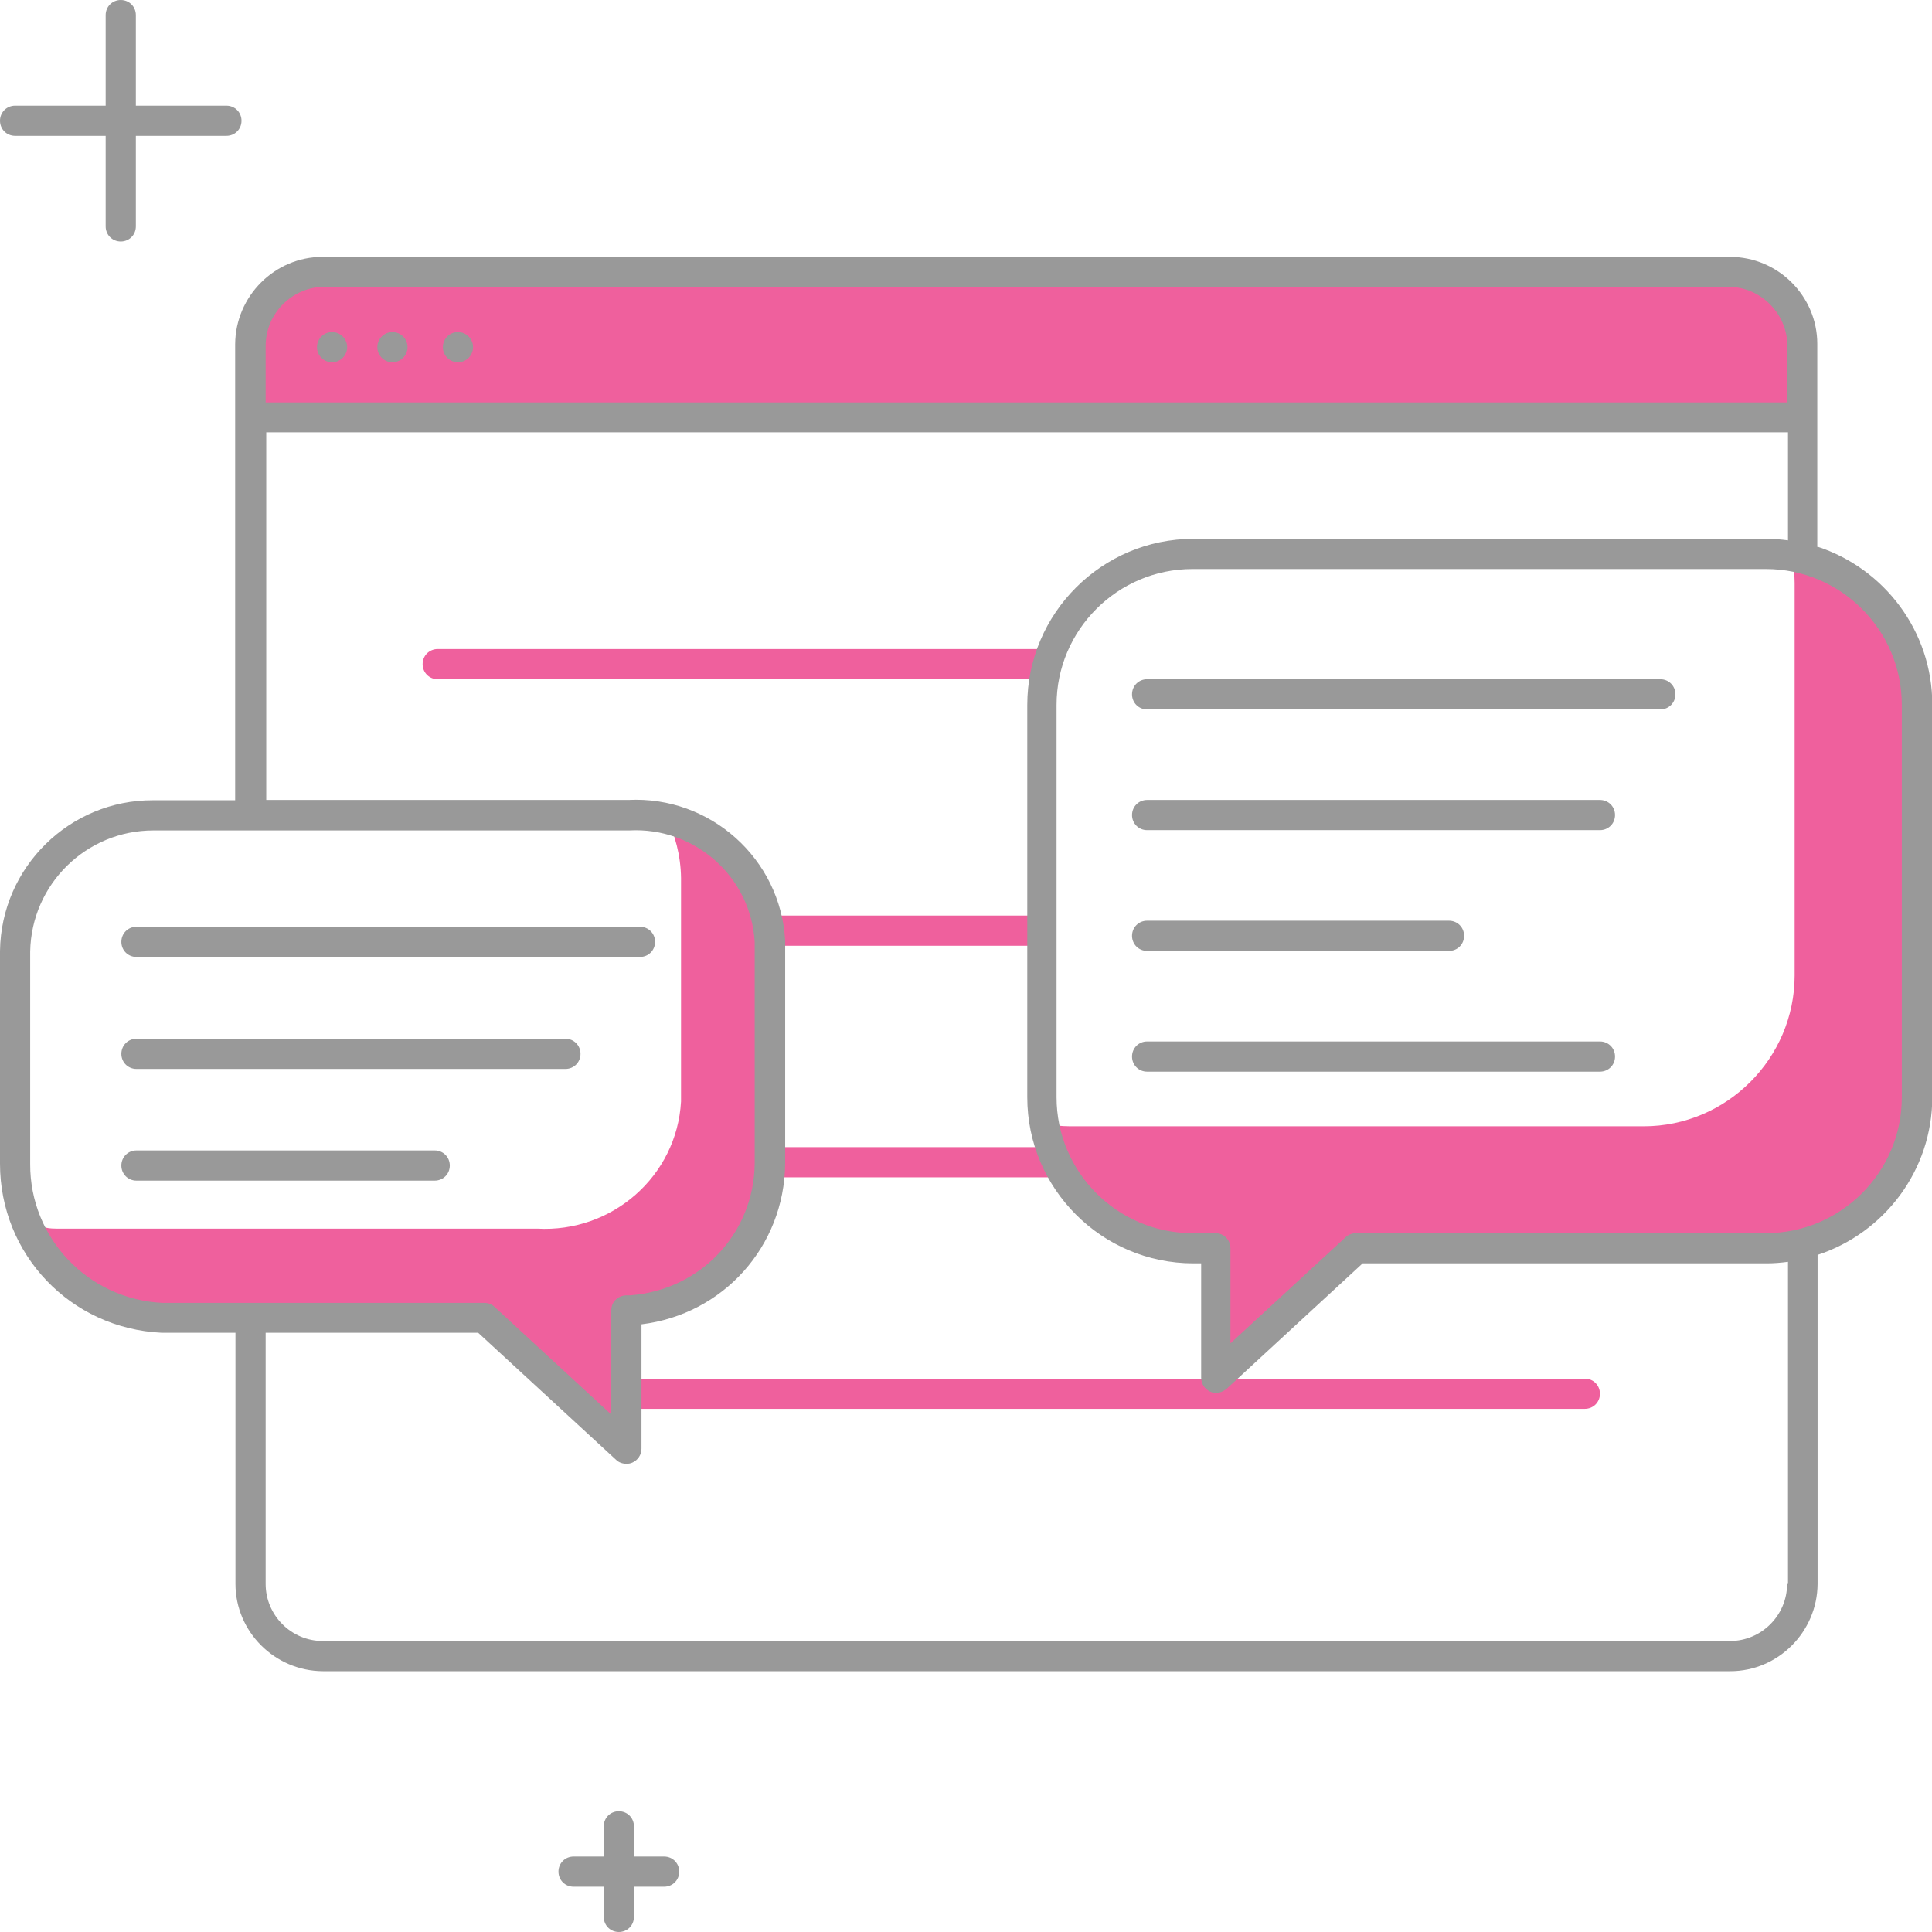 <?xml version="1.0" encoding="UTF-8"?>
<svg id="illustartions" xmlns="http://www.w3.org/2000/svg" viewBox="0 0 64 64">
  <defs>
    <style>
      .cls-1, .cls-2 {
        fill: #ef609d;
      }

      .cls-2 {
        isolation: isolate;
      }

      .cls-3 {
        fill: #999;
      }
    </style>
  </defs>
  <g id="communication_illu" data-name="communication illu">
    <path id="Path_250" data-name="Path 250" class="cls-1" d="M8.3,13.83v-2.37c0-1.36,1.1-2.45,2.46-2.46h46.49c1.36,0,2.45,1.1,2.46,2.46v2.37H8.3Z"/>
    <path class="cls-2" d="M34.75,39h-9c-.28,0-.28-1,0-1h9c.28,0,.28,1,0,1Z"/>
    <path class="cls-2" d="M52.5,46.67h-31.5c-.28,0-.28-1,0-1h31.5c.28,0,.5.22.5.5s-.22.5-.5.5Z"/>
    <path class="cls-2" d="M34.28,31.33h-8.56c-.3,0-.3-1,0-1h8.56c.3,0,.3,1,0,1Z"/>
    <path class="cls-2" d="M34.5,22.5H14.5c-.28,0-.5-.22-.5-.5s.22-.5.5-.5h20c.28,0,.28,1,0,1Z"/>
    <g>
      <path class="cls-1" d="M25.49,31.07c-.11-2.01-1.56-3.62-3.44-4.07.31.64.5,1.34.51,2.08,0,0,0,7.31,0,7.41-.14,2.47-2.28,4.35-4.77,4.21,0,0-15.85,0-15.91,0-.48,0-.43-.09-.87-.22.76,1.75,1.97,3.03,4.01,3.13h10.85l4.79,4.37s.14-4.62.21-4.63c2.59-.2,4.6-2.31,4.63-4.88,0,0,0-7.31,0-7.41Z"/>
      <path class="cls-3" d="M21.2,31.7H4.52c-.28,0-.5-.22-.5-.5s.22-.5.5-.5h16.68c.28,0,.5.22.5.5s-.22.5-.5.5Z"/>
      <path class="cls-3" d="M18.73,35.41H4.52c-.28,0-.5-.22-.5-.5s.22-.5.5-.5h14.21c.28,0,.5.22.5.5s-.22.5-.5.5Z"/>
      <path class="cls-3" d="M14.4,39.11H4.52c-.28,0-.5-.22-.5-.5s.22-.5.5-.5h9.88c.28,0,.5.22.5.5s-.22.5-.5.5Z"/>
    </g>
    <g>
      <path class="cls-1" d="M59.36,18.4c.05.3.09.6.09.91v13c0,2.75-2.25,5-5,5h-19c-.31,0-.61-.04-.91-.09.43,2.32,2.47,4.09,4.91,4.09h.76v4.29l4.66-4.29h13.58c2.75,0,5-2.25,5-5v-13c0-2.44-1.77-4.48-4.09-4.91Z"/>
      <path class="cls-3" d="M55,23.5h-17c-.28,0-.5-.22-.5-.5s.22-.5.5-.5h17c.28,0,.5.22.5.5s-.22.5-.5.5Z"/>
      <path class="cls-3" d="M53,27.5h-15c-.28,0-.5-.22-.5-.5s.22-.5.5-.5h15c.28,0,.5.22.5.5s-.22.5-.5.5Z"/>
      <path class="cls-3" d="M48,31.5h-10c-.28,0-.5-.22-.5-.5s.22-.5.5-.5h10c.28,0,.5.22.5.5s-.22.5-.5.5Z"/>
      <path class="cls-3" d="M53,35.5h-15c-.28,0-.5-.22-.5-.5s.22-.5.5-.5h15c.28,0,.5.22.5.5s-.22.5-.5.5Z"/>
    </g>
    <path class="cls-3" d="M60.2,18.13v-6.74c0-1.58-1.3-2.88-2.89-2.88H10.68c-1.58,0-2.88,1.3-2.89,2.89v15.11c-1.54,0-2.59,0-2.64,0-.03,0-.05,0-.08,0C2.31,26.5.04,28.72,0,31.5v7.05c0,3,2.33,5.46,5.36,5.6h2.44v8.32c0,1.58,1.3,2.88,2.89,2.89h46.63c1.58,0,2.88-1.3,2.89-2.89v-10.9c2.2-.72,3.8-2.79,3.8-5.23v-13c0-2.44-1.6-4.51-3.8-5.23ZM8.8,11.46c0-1.08.88-1.96,1.96-1.96h46.49c1.07,0,1.95.88,1.96,1.95v1.88H8.8v-1.87ZM1,38.56v-7.04c.04-2.23,1.86-4.01,4.08-4.01.02,0,.04,0,.07,0,.07,0,13.05,0,15.66,0,0,0,.02,0,.03,0,2.18-.12,4.04,1.54,4.16,3.7,0,.19,0,5.37,0,7.34-.03,2.31-1.79,4.18-4.12,4.36-.04,0-.08,0-.12,0-.13,0-.27.05-.36.14-.1.09-.15.22-.15.36v3.45l-3.87-3.57c-.09-.09-.21-.13-.34-.13H5.38c-2.46-.12-4.39-2.14-4.38-4.6ZM59.2,52.47c0,1.04-.85,1.89-1.89,1.89H10.69c-1.04,0-1.89-.85-1.89-1.89v-8.32h7.04l4.57,4.21c.09.09.22.13.34.13.07,0,.14-.01.2-.04.18-.08.3-.26.3-.46v-4.12c2.7-.33,4.73-2.57,4.76-5.32,0-2.72,0-7.29,0-7.39-.15-2.71-2.48-4.8-5.2-4.66-.36,0-7.49,0-11.99,0v-12.18h50.41v3.58c-.23-.03-.46-.05-.7-.05h-19c-3.03,0-5.5,2.47-5.5,5.5v13c0,3.03,2.47,5.5,5.5,5.5h.26v3.79c0,.2.12.38.3.46.06.03.13.04.2.04.12,0,.24-.05.34-.13l4.51-4.16h13.39c.24,0,.47-.02.7-.05v10.67ZM63,36.35c0,2.48-2.02,4.5-4.5,4.5h-13.58c-.13,0-.25.05-.34.13l-3.82,3.52v-3.15c0-.28-.22-.5-.5-.5h-.76c-2.48,0-4.5-2.02-4.5-4.5v-13c0-2.48,2.02-4.5,4.5-4.5h19c2.48,0,4.5,2.02,4.5,4.5v13Z"/>
    <circle id="Ellipse_46" data-name="Ellipse 46" class="cls-3" cx="11" cy="11.5" r=".5"/>
    <circle id="Ellipse_47" data-name="Ellipse 47" class="cls-3" cx="13" cy="11.5" r=".5"/>
    <circle id="Ellipse_48" data-name="Ellipse 48" class="cls-3" cx="15.17" cy="11.5" r=".5"/>
    <path id="_8" data-name="8" class="cls-3" d="M7.5,3.5h-3V.5c0-.28-.22-.5-.5-.5s-.5.22-.5.5v3H.5C.22,3.5,0,3.72,0,4s.22.5.5.5h3v3c0,.28.22.5.5.5s.5-.22.5-.5v-3h3c.28,0,.5-.22.5-.5s-.22-.5-.5-.5Z"/>
    <path id="_4" data-name="4" class="cls-3" d="M22,61.5h-1v-1c0-.28-.22-.5-.5-.5s-.5.22-.5.5v1h-1c-.28,0-.5.22-.5.5s.22.5.5.5h1v1c0,.28.22.5.5.5s.5-.22.5-.5v-1h1c.28,0,.5-.22.5-.5s-.22-.5-.5-.5Z"/>
  </g>
</svg>